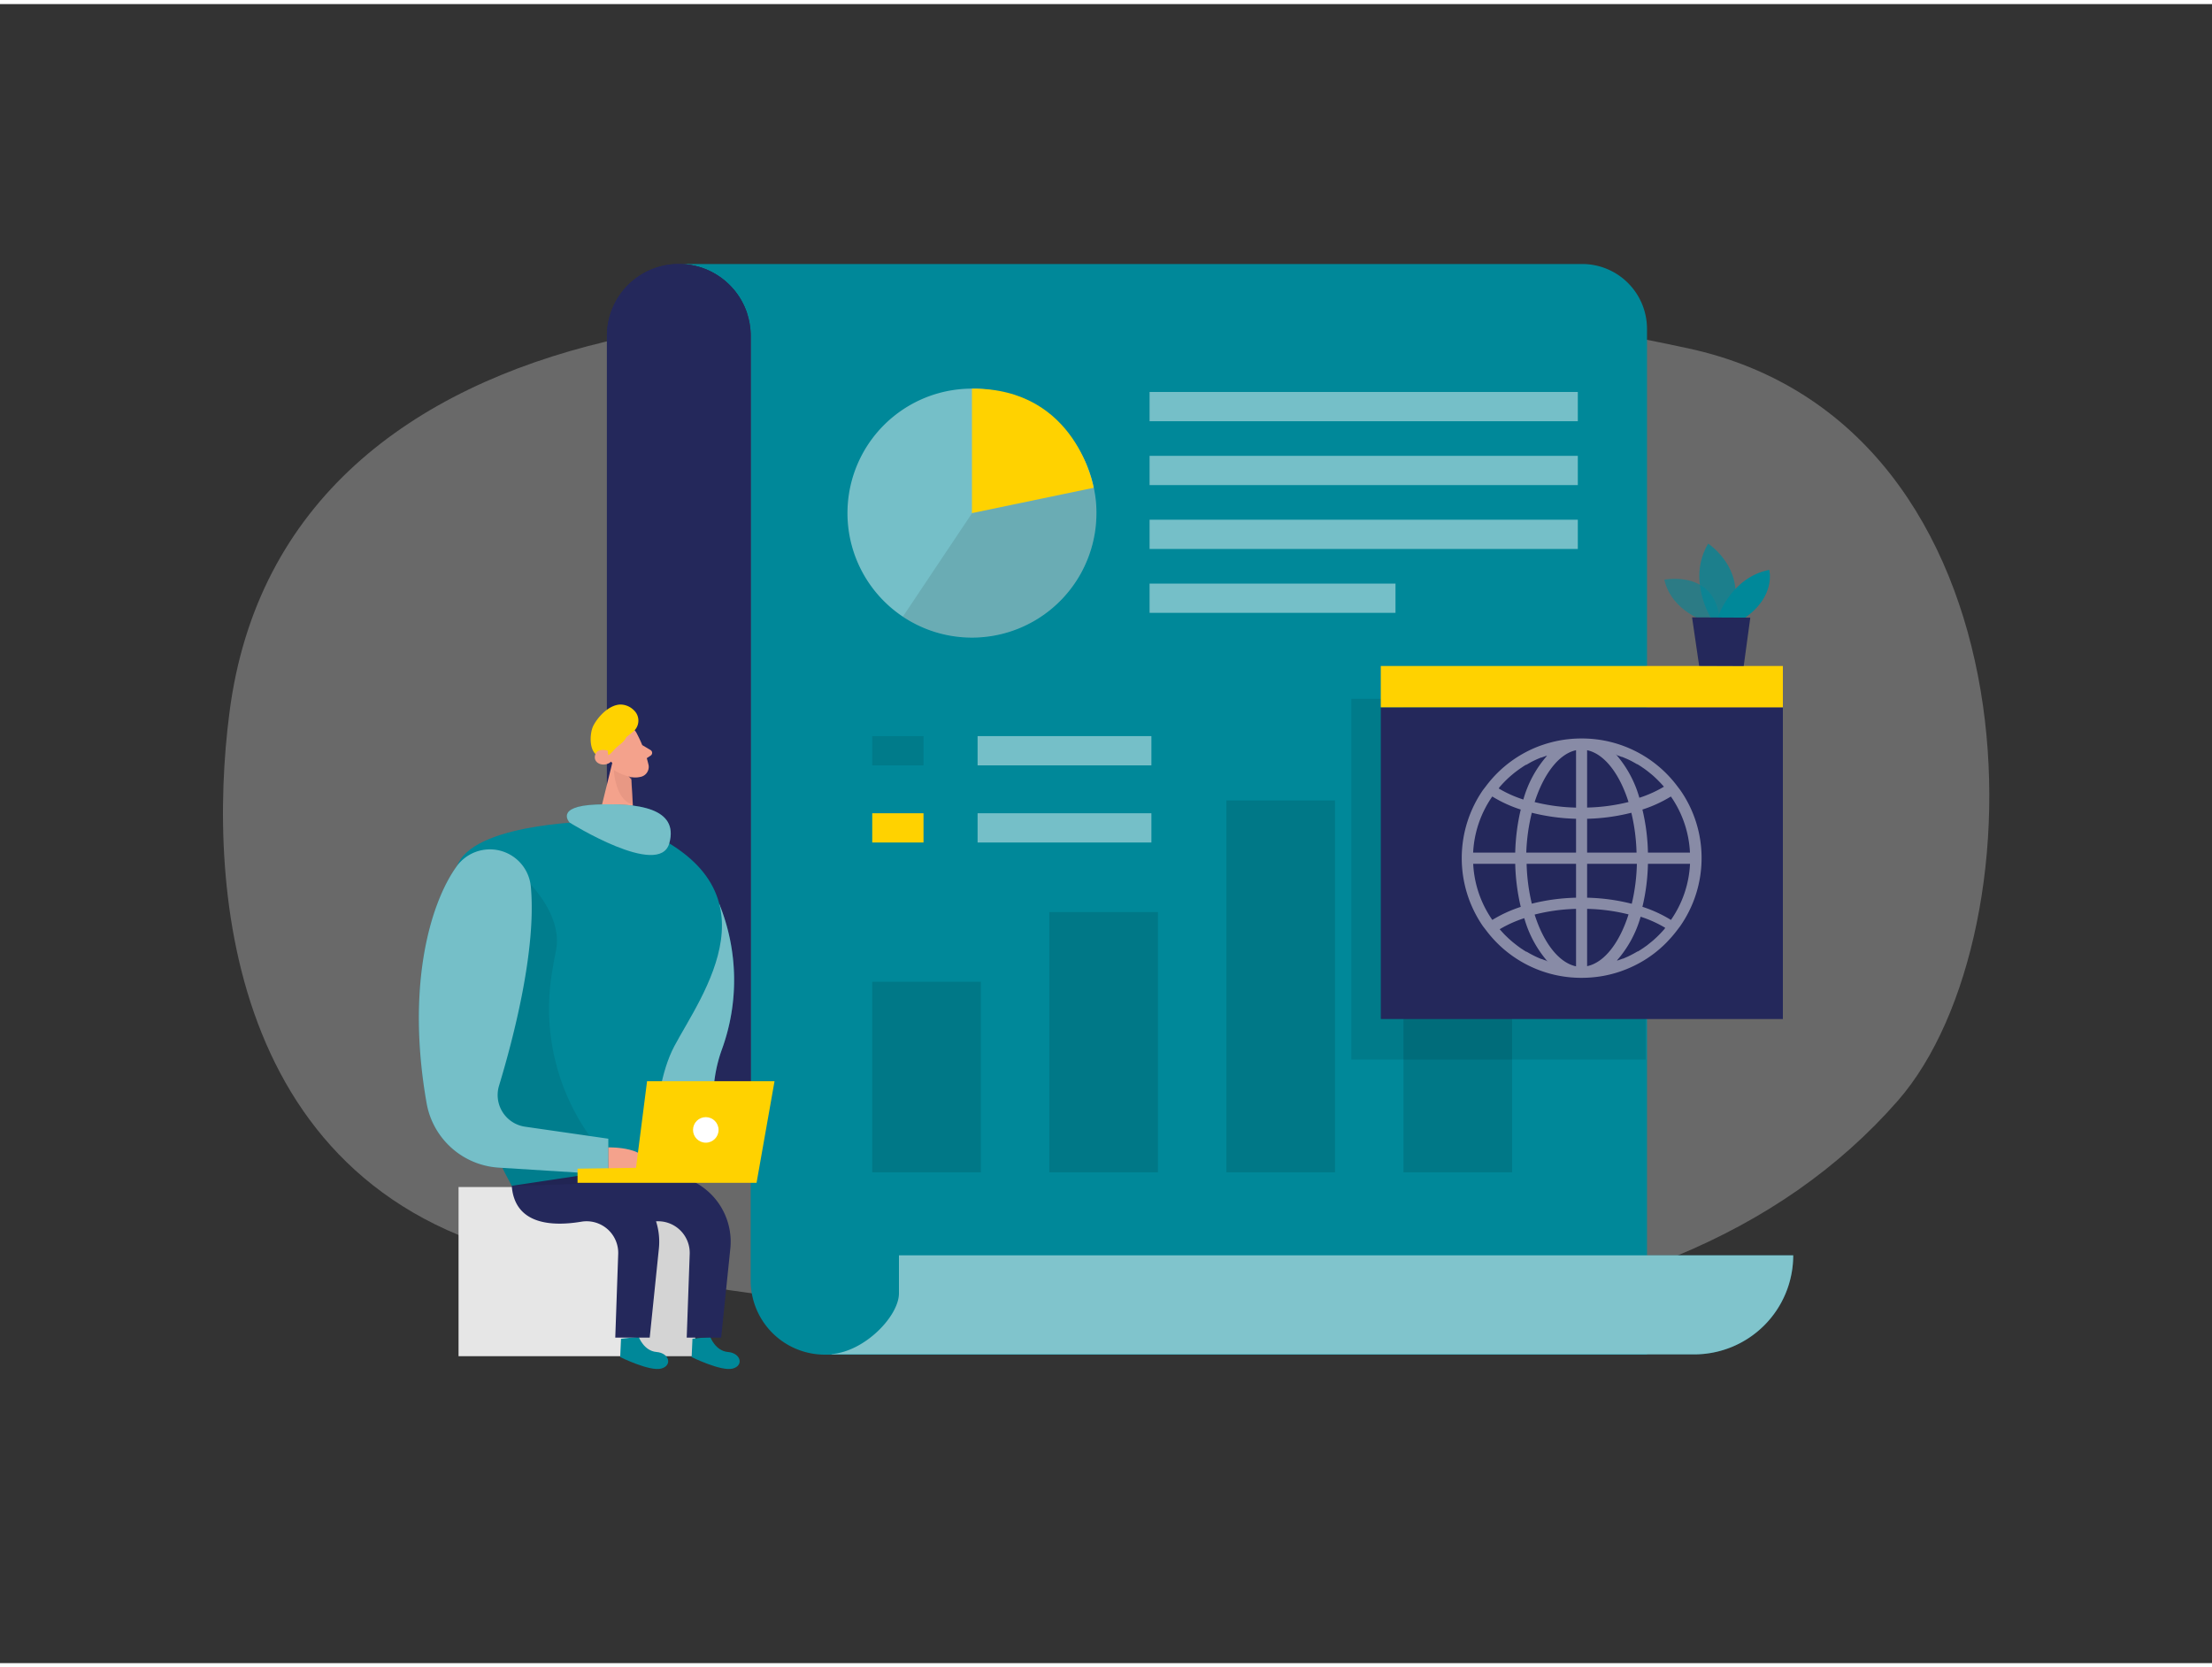 <svg id="Layer_1" data-name="Layer 1" xmlns="http://www.w3.org/2000/svg" viewBox="0 0 400 300" width="406" height="306" class="illustration styles_illustrationTablet__1DWOa"><rect x="0" y="0" width="400" height="300" fill="#333333" stroke="none"/><title>_</title><path d="M109.49,61.05c-35.13,8.4-63.08,28.83-68,67.07-4.18,32.21.12,89.27,58.9,99.41,114.38,19.74,199.82,19.86,242.8-29.23C369.7,168,369.25,76,305.18,62.23,259.86,52.46,184.8,43.05,109.49,61.05Z" fill="#e6e6e6" opacity="0.3"></path><path d="M297.83,58.74V244.22H149.15a13.4,13.4,0,0,1-13.4-13.4V60a13,13,0,0,0-13-13H286.11A11.73,11.73,0,0,1,297.83,58.74Z" fill="#008899"></path><path d="M135.75,60V202.28h-26V60a13,13,0,0,1,26,0Z" fill="#24285b"></path><path d="M135.75,60V202.28h-26V60a13,13,0,0,1,26,0Z" fill="#24285b"></path><path d="M162.56,226.32v6.8c0,4.09-6.12,10.51-12.19,11v.05h156a17.9,17.9,0,0,0,17.9-17.91H162.56Z" fill="#008899"></path><path d="M162.56,226.32v6.8c0,4.09-6.12,10.51-12.19,11v.05h156a17.9,17.9,0,0,0,17.9-17.91H162.56Z" fill="#fff" opacity="0.5"></path><g opacity="0.12"><rect x="157.73" y="176.79" width="19.64" height="34.46"></rect><rect x="189.75" y="164.19" width="19.64" height="47.06"></rect><rect x="221.77" y="144" width="19.64" height="67.25"></rect><rect x="253.79" y="125.63" width="19.64" height="85.62"></rect></g><rect x="176.78" y="132.37" width="31.43" height="5.29" fill="#fff" opacity="0.46"></rect><rect x="176.78" y="146.32" width="31.43" height="5.29" fill="#fff" opacity="0.46"></rect><rect x="157.73" y="132.37" width="9.27" height="5.29" opacity="0.1"></rect><rect x="157.73" y="146.32" width="9.27" height="5.29" fill="#ffd200"></rect><path d="M198.27,92.05a22.51,22.51,0,1,1-.47-4.58h0c.11.6.22,1.22.3,1.82A20.87,20.87,0,0,1,198.27,92.05Z" fill="#fff" opacity="0.46"></path><path d="M175.76,69.54V92.05l22-4.58S194.73,69.39,175.76,69.54Z" fill="#ffd200"></path><path d="M198.27,92.05a22.51,22.51,0,0,1-35,18.71l12.51-18.71,22-4.58c.11.6.22,1.22.3,1.82A20.87,20.87,0,0,1,198.27,92.05Z" opacity="0.1"></path><rect x="207.87" y="70.14" width="77.44" height="5.29" transform="translate(493.19 145.57) rotate(-180)" fill="#fff" opacity="0.46"></rect><rect x="207.87" y="81.69" width="77.44" height="5.29" transform="translate(493.19 168.67) rotate(-180)" fill="#fff" opacity="0.46"></rect><rect x="207.87" y="93.24" width="77.44" height="5.29" transform="translate(493.19 191.77) rotate(-180)" fill="#fff" opacity="0.46"></rect><rect x="207.87" y="104.79" width="44.47" height="5.29" transform="translate(460.22 214.87) rotate(-180)" fill="#fff" opacity="0.46"></rect><rect x="244.36" y="125.63" width="53.25" height="65.23" opacity="0.1"></rect><rect x="249.69" y="127.17" width="72.71" height="56.36" fill="#24285b"></rect><rect x="249.69" y="119.69" width="72.71" height="7.47" fill="#ffd200"></rect><path d="M307.7,154.45a21.43,21.43,0,0,0-3.84-12.3l0,0-.63-.83A21.53,21.53,0,0,0,286,132.8a21.78,21.78,0,0,0-4.36.43,23.27,23.27,0,0,0-2.39.63l-.59.2a21.49,21.49,0,0,0-9.86,7.24l-.64.83,0,0a21.68,21.68,0,0,0,0,24.61h0l.64.83a21.49,21.49,0,0,0,17.2,8.51,22.19,22.19,0,0,0,3.76-.32c.41-.07.82-.16,1.22-.25.6-.14,1.2-.31,1.78-.5.34-.11.67-.23,1-.36l.39-.15a21.86,21.86,0,0,0,2.44-1.17l.16-.09a21.14,21.14,0,0,0,4.37-3.31h0q.35-.34.69-.72c.48-.51.94-1.06,1.38-1.63l.63-.83h0A21.49,21.49,0,0,0,307.7,154.45ZM301,167.24c-.22.24-.43.49-.66.72l-.08.09c-.22.23-.44.45-.67.67l-.1.09c-.22.21-.45.42-.69.62l-.11.09-.72.58-.11.09-.76.54-.1.06c-.26.18-.53.35-.8.51l-.07,0c-.28.16-.57.33-.86.48h0c-.29.16-.59.31-.89.45h0c-.3.14-.6.26-.9.39l-.08,0c-.3.12-.59.22-.89.32l-.12,0,0,0a20.32,20.32,0,0,0,4.29-7.91,21.67,21.67,0,0,1,4.44,2ZM279.69,173c-.3-.1-.6-.2-.89-.32l-.08,0c-.31-.13-.61-.25-.9-.39h0q-.45-.21-.9-.45h0c-.29-.15-.57-.32-.85-.48l-.08,0c-.27-.16-.53-.33-.8-.51l-.1-.06c-.25-.18-.51-.36-.75-.55l-.11-.08-.73-.58-.1-.09c-.24-.2-.47-.41-.7-.62l-.09-.09c-.23-.22-.46-.44-.68-.67l-.07-.08c-.23-.24-.45-.49-.67-.74h0a22,22,0,0,1,4.45-2,20.31,20.31,0,0,0,4.28,7.91l0,0Zm-8.55-31.37c.21-.25.43-.49.65-.73a.6.6,0,0,1,.08-.08c.22-.23.44-.46.67-.67l.1-.1c.23-.21.46-.42.7-.62l.11-.09c.23-.2.47-.39.72-.58l.11-.08q.38-.28.75-.54l.11-.07c.26-.18.52-.35.79-.51l.08,0,.85-.49h0c.3-.16.6-.3.9-.44l0,0c.29-.13.59-.26.9-.38l.08,0,.89-.32.12,0,0,0a20.31,20.31,0,0,0-4.28,7.91,21.77,21.77,0,0,1-4.45-2Zm21.26-5.81.89.32.08,0,.9.38,0,0c.3.14.6.28.89.44h0c.29.16.58.32.86.49l.07,0c.27.16.54.33.8.51l.1.07c.26.17.51.35.76.54l.11.08.72.58.11.09c.24.2.47.41.69.62a.94.94,0,0,1,.1.1c.23.21.45.44.67.67a.3.3,0,0,1,.08.08c.23.24.45.48.66.73h0a21.67,21.67,0,0,1-4.44,2,20.32,20.32,0,0,0-4.29-7.91l0,0ZM298,153.44a36.45,36.45,0,0,0-1-7.79,23.51,23.51,0,0,0,5.15-2.36,19.37,19.37,0,0,1,3.45,10.15Zm-11-18.52c3.13.65,5.88,4.28,7.49,9.37a34.18,34.18,0,0,1-7.49,1Zm-2,0V145.3a34.26,34.26,0,0,1-7.49-1C279.15,139.2,281.91,135.57,285,134.92Zm-8,11.31a36.68,36.68,0,0,0,8,1.09v6.12h-9A34.8,34.8,0,0,1,277,146.23Zm8,9.23v6.13a36.09,36.09,0,0,0-8,1.08,34.71,34.71,0,0,1-.94-7.21Zm0,8.15V174c-3.12-.65-5.88-4.27-7.49-9.36A33.66,33.66,0,0,1,285,163.61Zm2,0a33.58,33.58,0,0,1,7.49,1c-1.61,5.09-4.36,8.71-7.49,9.36Zm8-.94a36,36,0,0,0-8-1.08v-6.13h9A34.71,34.71,0,0,1,295.08,162.67Zm-8-9.23v-6.12a36,36,0,0,0,8-1.09,34.8,34.8,0,0,1,.94,7.21Zm-12-7.79a37.77,37.77,0,0,0-1,7.79h-7.61a19.46,19.46,0,0,1,3.46-10.15A23.43,23.43,0,0,0,275,145.65Zm-1,9.81a37.77,37.77,0,0,0,1,7.79,23.9,23.9,0,0,0-5.14,2.36,19.43,19.43,0,0,1-3.46-10.15Zm23,7.79a36.45,36.45,0,0,0,1-7.79h7.61a19.34,19.34,0,0,1-3.45,10.15A24,24,0,0,0,297.05,163.25Z" fill="#fff" opacity="0.46"></path><path d="M130.05,162.68a36.64,36.64,0,0,1,.48,26.38c-5.21,14.52,6.14,21.86-15.85,23.8S130.05,162.68,130.05,162.68Z" fill="#008899"></path><path d="M130.05,162.68a36.64,36.64,0,0,1,.48,26.38c-5.21,14.52,6.14,21.86-15.85,23.8S130.05,162.68,130.05,162.68Z" fill="#fff" opacity="0.46"></path><path d="M115.15,131.89a23.21,23.21,0,0,1,2.14,5.75,1.85,1.85,0,0,1-1.55,2.12,4.1,4.1,0,0,1-4.16-1.57l-2.29-2.53a3.31,3.31,0,0,1-.06-3.83C110.55,129.63,114.18,129.85,115.15,131.89Z" fill="#f4a28c"></path><polygon points="110.99 136.13 108.09 147.89 114.68 149.03 114.16 140.24 110.99 136.13" fill="#f4a28c"></polygon><path d="M116.14,134l1.51.9a.59.59,0,0,1,0,1l-1.2.8Z" fill="#f4a28c"></path><path d="M114.19,139.78A9.35,9.35,0,0,1,111,138.5s.23,5.5,3.45,6.22Z" fill="#ce8172" opacity="0.31"></path><path d="M112.3,136s-.59-1.3-1.52-.78-.11,2.4,1.3,2Z" fill="#f4a28c"></path><path d="M107.47,135.37a1.85,1.85,0,0,0,1.68.72c1.06-.08,1.52-.88,2.19-1.54s1.5-1.08,1.92-2l1.25-1a2.57,2.57,0,0,0,.08-3.89,3.46,3.46,0,0,0-2.45-1c-2,.09-3.92,2.1-4.8,3.74C106.72,131.53,106.5,134.11,107.47,135.37Z" fill="#ffd200"></path><path d="M109.91,135s-2-.64-2.32.9,1.86,2.19,3,1A2.93,2.93,0,0,1,109.91,135Z" fill="#f4a28c"></path><rect x="82.92" y="213.9" width="42.81" height="30.59" transform="translate(208.65 458.4) rotate(-180)" fill="#e6e6e6"></rect><polygon points="114.43 244.5 116.49 217.56 125.07 218.87 127.63 229.2 125.73 244.5 114.43 244.5" opacity="0.08"></polygon><path d="M115.5,241s.92,2.55,3.23,2.74,2.9,2.45.83,3-7.41-2.08-7.41-2.08l.15-3.32Z" fill="#008899"></path><path d="M115.24,148.89l-6.59-1.13s-21.92,0-25.76,7.54-3,35.45,9.65,58.39l26,.75s-1.44-16.85,3.4-26S141.78,159.75,115.24,148.89Z" fill="#008899"></path><path d="M92.54,213.69l12.7-1.91A12.16,12.16,0,0,1,119.15,225l-1.66,16.14h-6.23l.53-15.11a5.72,5.72,0,0,0-6.62-5.86C99.77,221.08,93.07,220.71,92.54,213.69Z" fill="#24285b"></path><path d="M128.43,241s.92,2.55,3.22,2.74,2.91,2.45.84,3-7.42-2.08-7.42-2.08l.15-3.32Z" fill="#008899"></path><path d="M94.77,158s7.19,6.31,5.75,13.28c-.24,1.12-.48,2.48-.72,4a39.75,39.75,0,0,0,9.33,32.56l4.54,5.18-21.13.71-1.81-3.54-9.86-16.39Z" opacity="0.08"></path><path d="M105.47,213.69l12.7-1.91A12.15,12.15,0,0,1,132.07,225l-1.66,16.14h-6.23l.54-15.11a5.72,5.72,0,0,0-6.62-5.86C112.7,221.08,106,220.71,105.47,213.69Z" fill="#24285b"></path><path d="M82.52,156c-4.81,6.77-9.08,21.72-5.37,42.78a14.14,14.14,0,0,0,13,11.62L110,211.64v-6.47L94.94,203a5.79,5.79,0,0,1-4.7-7.41C92.89,186.84,97,171,96,159.7A7.43,7.43,0,0,0,82.52,156Z" fill="#008899"></path><path d="M82.52,156c-4.81,6.77-9.08,21.72-5.37,42.78a14.14,14.14,0,0,0,13,11.62L110,211.64v-6.47L94.94,203a5.79,5.79,0,0,1-4.7-7.41C92.89,186.84,97,171,96,159.7A7.43,7.43,0,0,0,82.52,156Z" fill="#fff" opacity="0.46"></path><path d="M110,206.74s8-.21,6.91,4-6.91.91-6.91.91Z" fill="#f4a28c"></path><polygon points="136.81 213.15 140.06 194.77 117.01 194.77 115.01 210.44 104.44 210.59 104.44 213.15 136.81 213.15" fill="#ffd200"></polygon><circle cx="127.63" cy="203.58" r="2.31" fill="#fff"></circle><path d="M103,148s-2.78-2.93,4.75-3.25,15.06.59,13.28,7S103,148,103,148Z" fill="#008899"></path><path d="M103,148s-2.78-2.93,4.75-3.25,15.06.59,13.28,7S103,148,103,148Z" fill="#fff" opacity="0.46"></path><path d="M308.65,111.69s-6.31-1.72-7.69-7.6c0,0,9.78-2,10.06,8.12Z" fill="#008899" opacity="0.58"></path><path d="M309.42,111.06s-4.41-7-.53-13.49c0,0,7.44,4.73,4.14,13.51Z" fill="#008899" opacity="0.73"></path><path d="M310.56,111.07s2.33-7.36,9.37-8.76c0,0,1.32,4.78-4.56,8.78Z" fill="#008899"></path><polygon points="305.98 110.9 307.26 119.66 315.32 119.69 316.51 110.95 305.98 110.9" fill="#24285b"></polygon></svg>